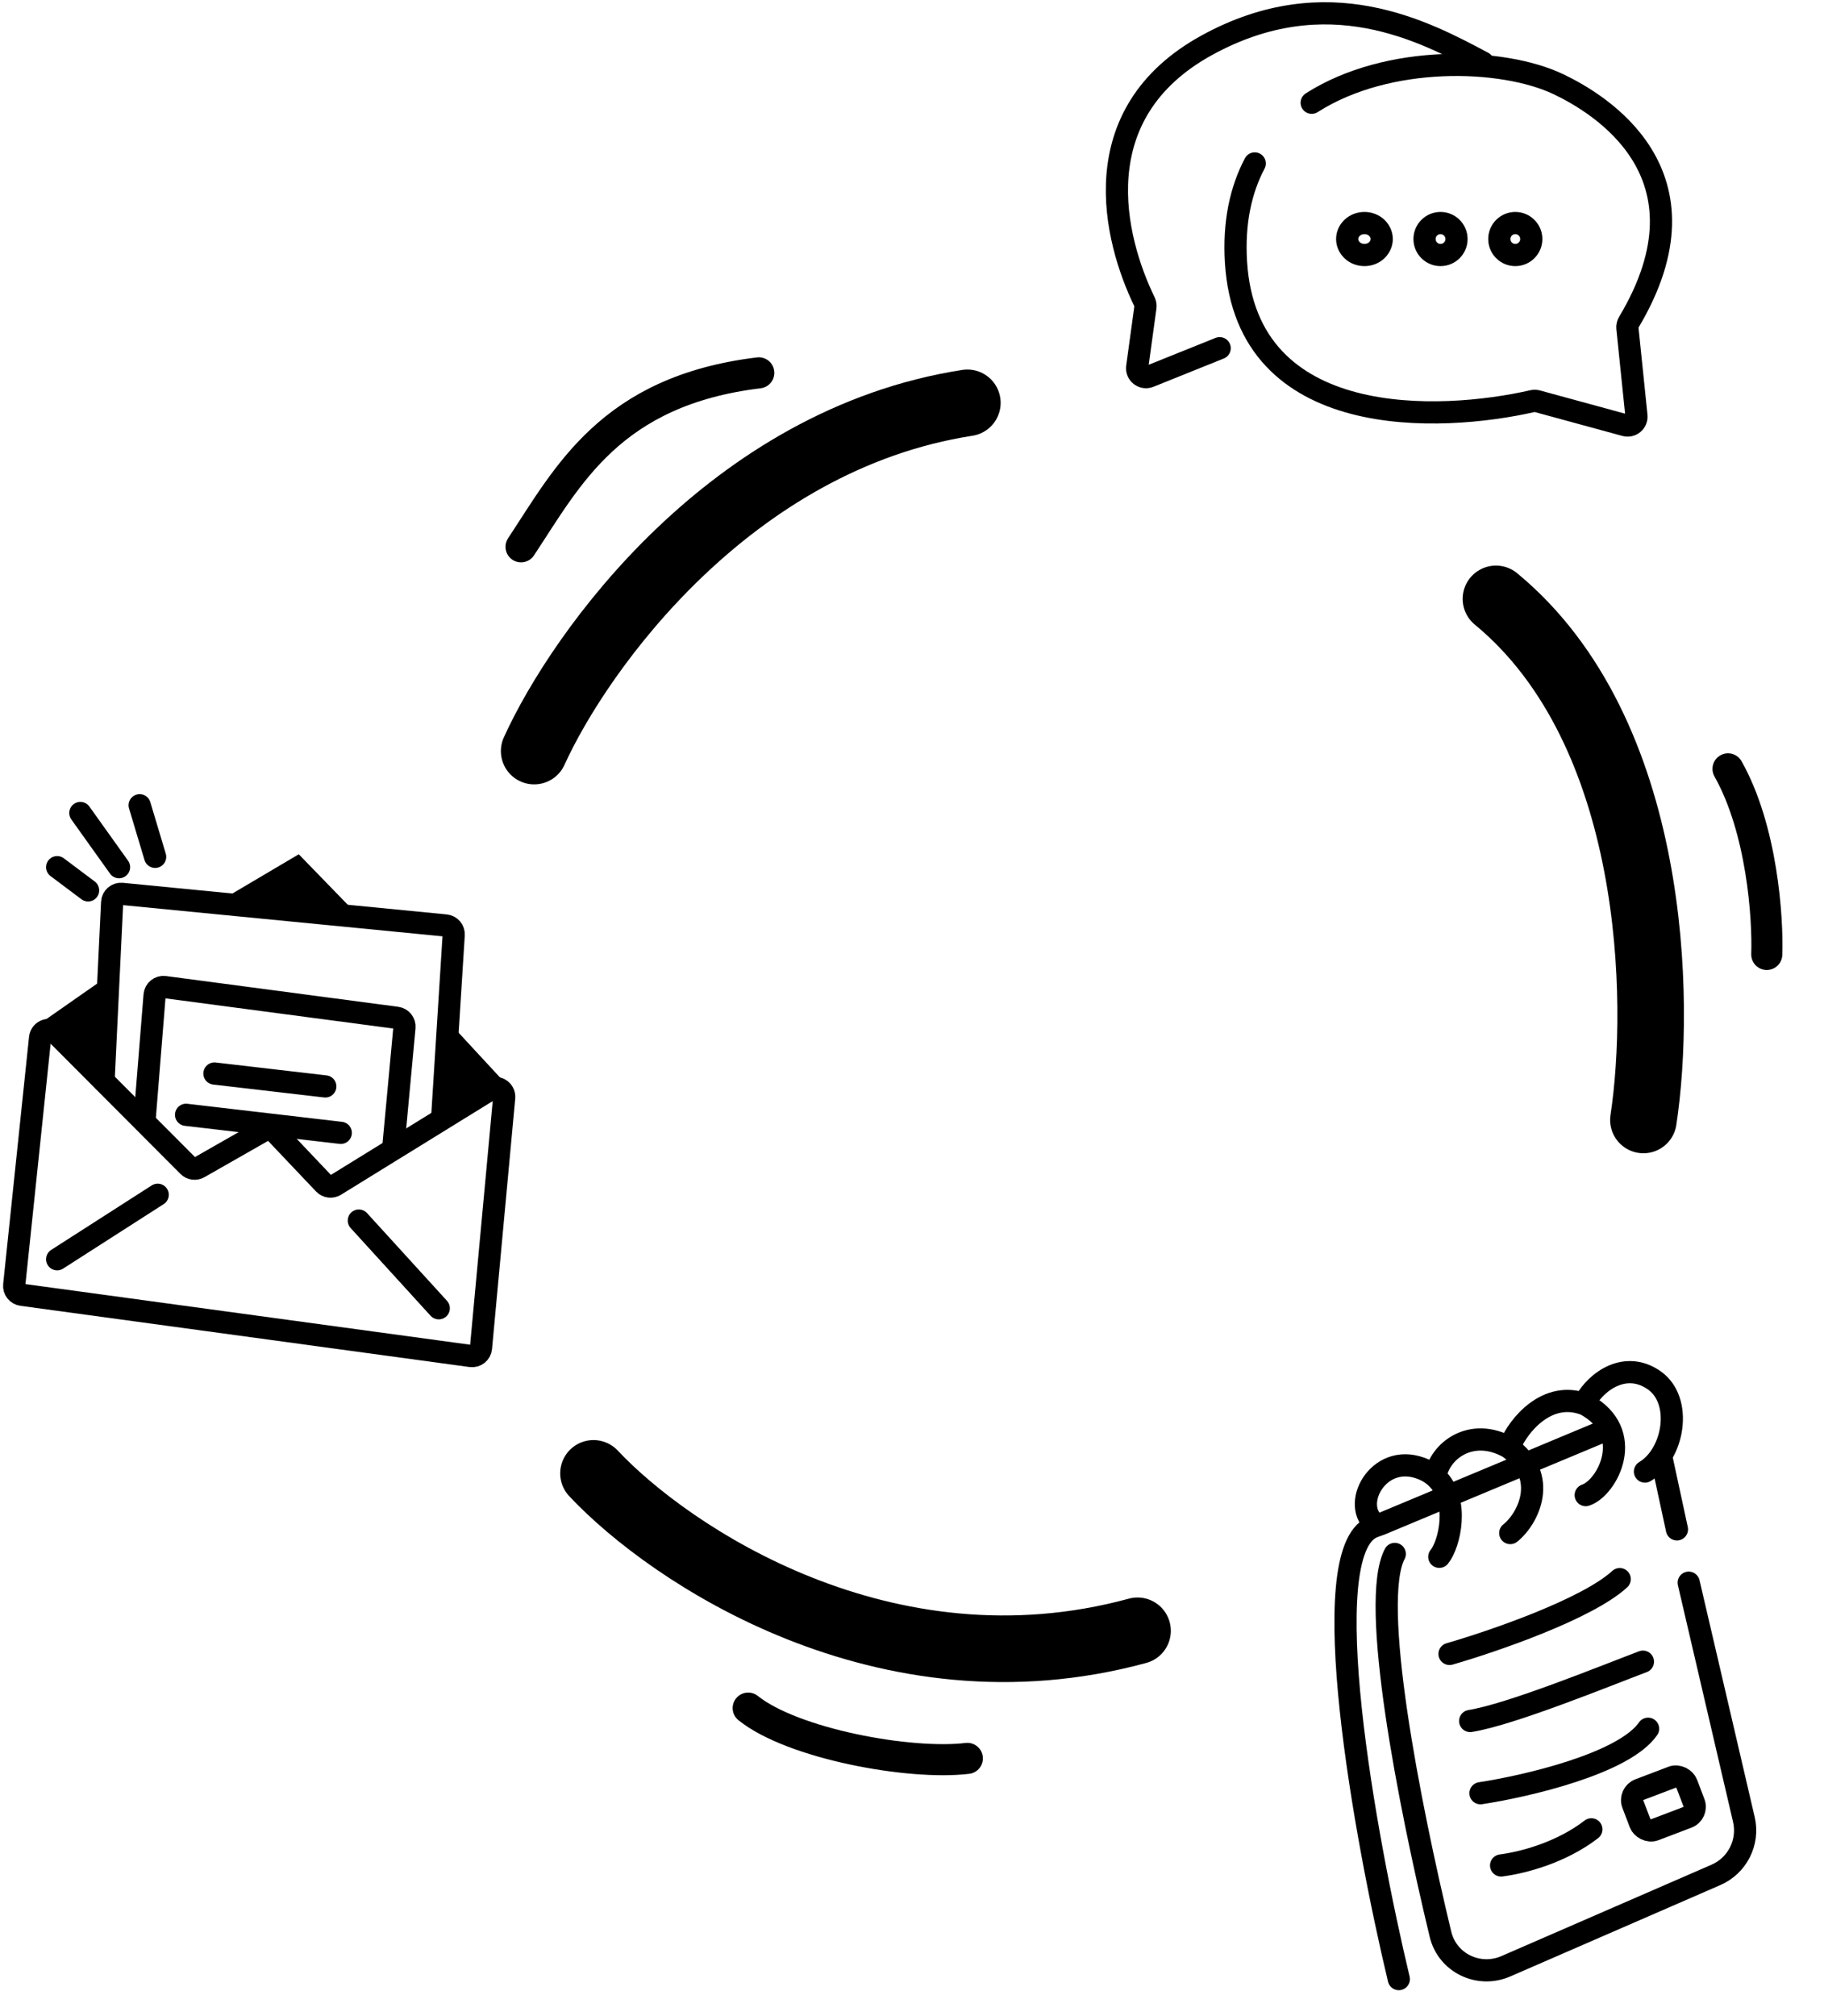 <svg width="411" height="454" viewBox="0 0 411 454" fill="none" xmlns="http://www.w3.org/2000/svg">
<path d="M133.728 331.852C150.876 350.126 199.403 382.802 256.321 367.313" stroke="black" stroke-width="15" stroke-linecap="round"/>
<path d="M315.193 445.762C307.556 413.792 295.965 349.812 309.214 343.993C309.816 343.729 310.473 343.557 311.081 343.303L361.443 322.288" stroke="black" stroke-width="5" stroke-linecap="round"/>
<path d="M374.552 329.14L377.863 344.464" stroke="black" stroke-width="5" stroke-linecap="round"/>
<path d="M314.281 350.002C308.587 360.725 317.436 405.938 324.58 435.659C326.133 442.138 333.186 445.534 339.314 442.871L386.651 422.289C391.489 420.184 394.133 414.942 392.948 409.824L380.515 356.477" stroke="black" stroke-width="5" stroke-linecap="round"/>
<path d="M324.315 350.648C326.625 347.837 329.012 337.912 323.65 332.838C322.726 331.954 321.562 331.219 320.122 330.694C310.398 327.138 304.195 339.218 310.043 343.375" stroke="black" stroke-width="5" stroke-linecap="round"/>
<path d="M323.5 332.396C324.329 326.949 331.399 321.26 339.922 325.984C349.08 332.458 344.479 341.978 340.303 345.299" stroke="black" stroke-width="5" stroke-linecap="round"/>
<path d="M340.308 325.516C342.045 321.222 348.597 312.942 357.241 316.345C368.85 322.679 362.167 335.155 357.308 336.752" stroke="black" stroke-width="5" stroke-linecap="round"/>
<path d="M357.143 315.753C359.782 310.983 366.367 306.373 372.798 310.933C379.23 315.494 377.189 327.579 370.654 331.448" stroke="black" stroke-width="5" stroke-linecap="round"/>
<path d="M326.623 372.523C336.357 369.715 357.652 362.413 364.97 355.674" stroke="black" stroke-width="5" stroke-linecap="round"/>
<path d="M331.271 387.629C340.389 386.185 361.782 377.444 370.199 374.266" stroke="black" stroke-width="5" stroke-linecap="round"/>
<path d="M333.595 403.898C343.927 402.324 365.945 397.216 371.361 389.372" stroke="black" stroke-width="5" stroke-linecap="round"/>
<path d="M338.243 420.166C343.448 419.488 351.897 417.183 358.579 412.032" stroke="black" stroke-width="5" stroke-linecap="round"/>
<rect x="367.033" y="403.992" width="12.979" height="9.666" rx="2.5" transform="rotate(-20.802 367.033 403.992)" stroke="black" stroke-width="5"/>
<path d="M19.849 200.544L12.877 195.315" stroke="black" stroke-width="5" stroke-linecap="round"/>
<path d="M26.822 195.315L18.106 183.113" stroke="black" stroke-width="5" stroke-linecap="round"/>
<path d="M34.956 192.991L31.47 181.37" stroke="black" stroke-width="5" stroke-linecap="round"/>
<path d="M12.435 232.57L42.429 262.644C43.066 263.282 44.052 263.415 44.836 262.969L59.507 254.604C60.307 254.148 61.315 254.297 61.949 254.965L73.027 266.642C73.679 267.329 74.722 267.465 75.528 266.968L110.562 245.352C111.966 244.486 113.756 245.596 113.603 247.238L108.379 303.628C108.274 304.761 107.245 305.579 106.117 305.425L4.921 291.634C3.85 291.488 3.089 290.518 3.202 289.444L9.03 233.774C9.206 232.099 11.246 231.377 12.435 232.57Z" stroke="black" stroke-width="5" stroke-linecap="round"/>
<path d="M12.877 283.628L35.536 269.103" stroke="black" stroke-width="5" stroke-linecap="round"/>
<path d="M80.856 274.913L98.867 294.668" stroke="black" stroke-width="5" stroke-linecap="round"/>
<path d="M24.497 219.717L9.391 230.267L23.811 243.539L24.497 219.717Z" fill="black"/>
<path d="M100.556 229.594L98.867 252.835L113.392 243.469L100.556 229.594Z" fill="black"/>
<path d="M80.856 206.354L50.062 202.613L67.32 192.41L80.856 206.354Z" fill="black"/>
<path d="M23.335 243.476L25.269 203.223C25.324 202.082 26.323 201.218 27.461 201.329L100.43 208.451C101.502 208.556 102.299 209.492 102.231 210.567L99.64 251.673" stroke="black" stroke-width="5" stroke-linecap="round"/>
<path d="M32.632 251.528L34.837 224.14C34.929 222.999 35.958 222.167 37.093 222.318L89.406 229.245C90.472 229.386 91.235 230.343 91.135 231.413L88.6 258.645" stroke="black" stroke-width="5" stroke-linecap="round"/>
<path d="M48.319 241.796L73.302 244.701" stroke="black" stroke-width="5" stroke-linecap="round"/>
<path d="M41.928 251.092L76.788 255.159" stroke="black" stroke-width="5" stroke-linecap="round"/>
<path d="M295.562 23.146C312.804 12.138 338.564 12.988 351.104 18.941C360.141 23.231 387.087 39.028 366.988 72.626C366.763 73.002 366.654 73.455 366.699 73.89L368.736 93.64C368.88 95.038 367.576 96.145 366.22 95.775L346.345 90.355C346.024 90.267 345.698 90.259 345.374 90.333C324.684 95.055 280.869 97.298 278.505 59.049C277.953 50.115 279.588 42.774 282.729 36.815" stroke="black" stroke-width="5" stroke-linecap="round"/>
<path d="M311.341 53.839C311.341 55.719 309.71 57.439 307.45 57.439C305.19 57.439 303.559 55.719 303.559 53.839C303.559 51.958 305.19 50.238 307.45 50.238C309.71 50.238 311.341 51.958 311.341 53.839Z" stroke="black" stroke-width="5"/>
<circle cx="324.59" cy="53.839" r="3.601" stroke="black" stroke-width="5"/>
<circle cx="341.439" cy="53.839" r="3.601" stroke="black" stroke-width="5"/>
<path d="M274.827 78.427L258.97 84.8C257.546 85.372 256.034 84.192 256.243 82.671L258.098 69.192C258.153 68.794 258.09 68.397 257.914 68.035C251.052 53.91 243.786 25.608 271.979 10.163C299.135 -4.714 321.036 7.1 334.176 14.101" stroke="black" stroke-width="5" stroke-linecap="round"/>
<path d="M370.31 252.254C374.364 225.613 373.394 164.844 337.081 134.89" stroke="black" stroke-width="15" stroke-linecap="round"/>
<path d="M120.364 169.169C130.674 146.475 164.629 99.017 217.974 90.733" stroke="black" stroke-width="15" stroke-linecap="round"/>
<path d="M168.588 384.724C178.64 392.783 205.038 397.619 217.974 396.05" stroke="black" stroke-width="7" stroke-linecap="round"/>
<path d="M398.103 214.977C398.391 206.714 397.047 186.784 389.371 173.173" stroke="black" stroke-width="7" stroke-linecap="round"/>
<path d="M117.404 123.161C127.959 107.216 137.568 88.034 170.979 83.976" stroke="black" stroke-width="7" stroke-linecap="round"/>
</svg>
